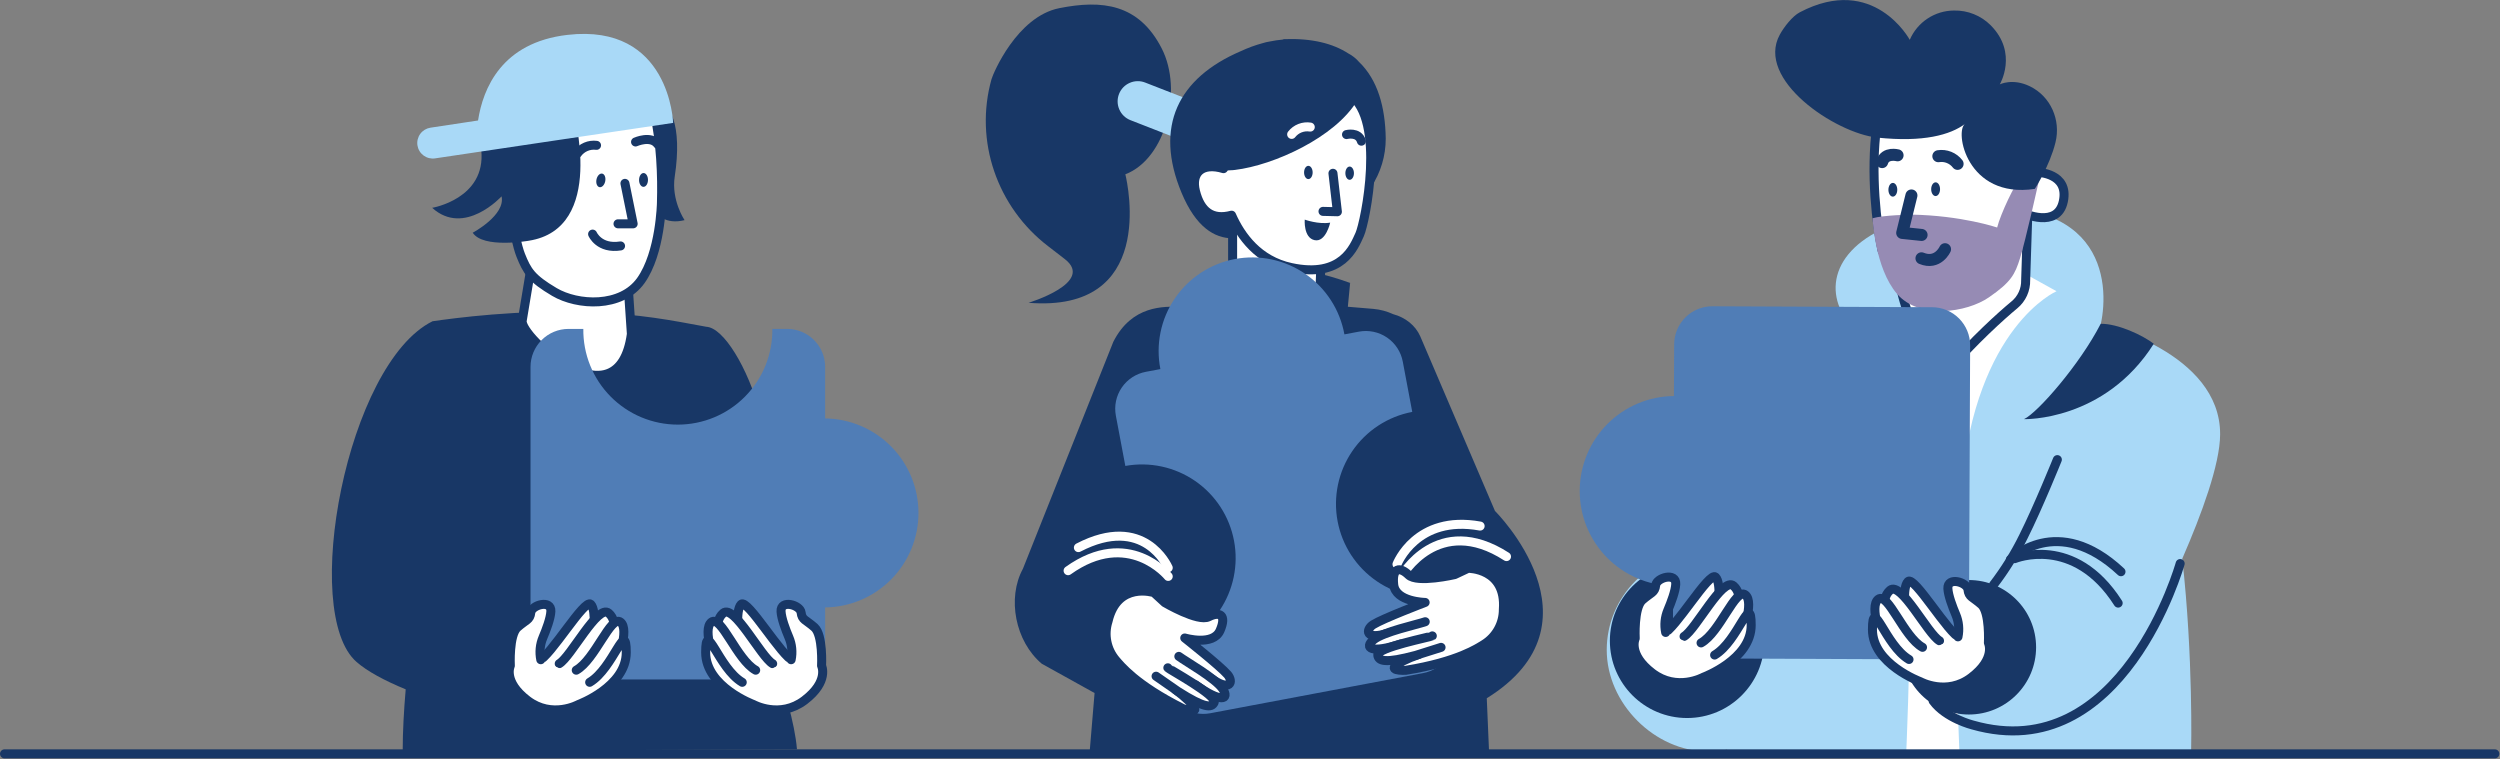 <svg width="1663" height="505" viewBox="0 0 1663 505" fill="none" xmlns="http://www.w3.org/2000/svg">
<rect x="0" y="0" width="1663" height="505" fill="#808080" stroke="none"/>
<g clip-path="url(#clip0)">
<path d="M530.15 498.46C527.02 461.91 501.54 409.4 495.84 359.07C534.24 323.14 492.73 218.5 469.84 217.37C446.76 213.13 426.76 208.89 389.84 207.6C344.25 206.01 303.01 211.49 287.74 213.69C230.67 241.94 199.62 407.69 237.23 440.38C244.35 446.57 255.82 452.77 269.87 458.55C268.67 472.55 267.87 486.55 267.87 499.55L530.15 498.46Z" fill="#183766"/>
<path d="M347.37 213.289L355.62 163.649L417.62 186.919L420 222.199C411.62 283.799 345.55 224.209 347.37 213.289Z" fill="white" stroke="#183766" stroke-width="6" stroke-linecap="round" stroke-linejoin="round"/>
<path d="M433.549 70.309C433.549 70.309 386 100.109 409 128.249C409 128.249 419.25 140.009 427.74 137.709C427.74 137.709 421.54 127.709 428.74 122.589C428.74 122.589 430.89 152.479 455.38 146.439C455.38 146.439 446.38 133.189 448.85 117.339C453.9 84.259 446.299 64.379 433.549 70.309Z" fill="#183766"/>
<path d="M335.06 117.419C335.06 117.419 326 59.069 385 48.999C390.5 48.059 428.22 42.409 435.09 73.689C439.68 94.589 440.55 117.269 439.99 134.889C439.99 134.989 439.42 168.159 426.31 186.589C413.2 205.019 384.15 203.299 368.79 194.219C353.43 185.139 350.62 180.409 346.32 169.639C342.02 158.869 335.11 117.519 335.11 117.519L335.06 117.419Z" fill="white" stroke="#183766" stroke-width="6" stroke-linecap="round" stroke-linejoin="round"/>
<path d="M415.71 121.979L421.17 148.879H411.1" stroke="#183766" stroke-width="6" stroke-linecap="round" stroke-linejoin="round"/>
<path d="M431.037 119.729C431.062 117.188 429.753 115.116 428.113 115.1C426.472 115.084 425.123 117.13 425.098 119.671C425.073 122.211 426.382 124.284 428.023 124.3C429.663 124.316 431.013 122.269 431.037 119.729Z" fill="#183766"/>
<path d="M402.595 120.576C403.094 118.085 402.195 115.804 400.587 115.482C398.979 115.159 397.27 116.917 396.771 119.408C396.271 121.899 397.17 124.179 398.778 124.502C400.386 124.824 402.095 123.067 402.595 120.576Z" fill="#183766"/>
<path d="M384.069 102.13C385.51 100.163 387.452 98.619 389.693 97.66C391.934 96.702 394.392 96.363 396.809 96.68" stroke="#183766" stroke-width="6" stroke-linecap="round" stroke-linejoin="round"/>
<path d="M422.77 94.429C422.77 94.429 433 89.839 437.5 95.999" stroke="#183766" stroke-width="6" stroke-linecap="round" stroke-linejoin="round"/>
<path d="M381.359 73.929C381.359 73.929 403.659 152.109 351.659 160.149C351.659 160.149 321.369 165.499 314.449 154.799C314.449 154.799 336.399 143.139 333.639 130.609C333.639 130.609 308.959 157.669 287.479 138.249C287.479 138.249 323.329 132.249 320.149 100.009C317.869 76.879 373.369 55.169 381.359 73.929Z" fill="#183766"/>
<path d="M286.32 84.939L318 80.149C321.28 58.819 333.7 28.279 377.42 23.209C445.73 15.269 447.77 81.749 447.77 81.749L289.43 105.349C288.09 105.552 286.723 105.489 285.407 105.164C284.091 104.838 282.852 104.257 281.761 103.453C280.67 102.649 279.748 101.637 279.048 100.477C278.348 99.317 277.883 98.029 277.68 96.689C277.477 95.349 277.54 93.982 277.865 92.666C278.191 91.351 278.772 90.112 279.576 89.021C280.38 87.93 281.392 87.008 282.552 86.307C283.713 85.607 285 85.142 286.34 84.939H286.32Z" fill="#A9D9F7"/>
<path d="M394.2 155.729C394.2 155.729 398.52 165.85 412.79 163.6" stroke="#183766" stroke-width="6" stroke-linecap="round" stroke-linejoin="round"/>
<path d="M548.889 278.339V244.059C548.889 237.357 546.227 230.93 541.488 226.19C536.749 221.451 530.321 218.789 523.619 218.789H513.759C513.864 227.111 512.316 235.372 509.204 243.091C506.092 250.81 501.478 257.834 495.63 263.757C489.782 269.679 482.816 274.381 475.137 277.59C467.457 280.799 459.217 282.452 450.894 282.452C442.571 282.452 434.331 280.799 426.652 277.59C418.973 274.381 412.007 269.679 406.159 263.757C400.311 257.834 395.697 250.81 392.585 243.091C389.473 235.372 387.924 227.111 388.029 218.789H378.169C371.468 218.792 365.042 221.455 360.304 226.193C355.565 230.932 352.902 237.358 352.899 244.059V426.759C352.907 433.456 355.573 439.876 360.311 444.608C365.05 449.341 371.473 451.999 378.169 451.999H523.619C530.321 451.999 536.749 449.337 541.488 444.598C546.227 439.859 548.889 433.431 548.889 426.729V404.069C565.425 403.861 581.212 397.145 592.832 385.379C604.451 373.612 610.967 357.741 610.967 341.204C610.967 324.667 604.451 308.796 592.832 297.029C581.212 285.263 565.425 278.548 548.889 278.339V278.339Z" fill="#507DB6"/>
<path d="M531.619 443.46C531.479 443.03 509.539 417.46 508.799 418C508.059 418.54 477.999 432 477.339 433.05C476.679 434.1 475.529 440.14 478.559 445.78C481.589 451.42 484.919 464.28 498.509 465.29C512.099 466.3 531.619 443.46 531.619 443.46Z" fill="white"/>
<path d="M491.499 423.899C491.499 423.899 488.939 406.229 492.999 401.999C497.059 397.769 519.999 436.999 527.889 439.719" fill="white"/>
<path d="M491.499 423.899C491.499 423.899 488.939 406.229 492.999 401.999C497.059 397.769 519.999 436.999 527.889 439.719" stroke="#183766" stroke-width="6" stroke-linecap="round" stroke-linejoin="round"/>
<path d="M479.319 426.999C479.319 426.999 473.859 414.099 481.089 407.859C488.319 401.619 506.149 436.919 513.979 441.489" fill="white"/>
<path d="M479.319 426.999C479.319 426.999 473.859 414.099 481.089 407.859C488.319 401.619 506.149 436.919 513.979 441.489" stroke="#183766" stroke-width="6" stroke-linecap="round" stroke-linejoin="round"/>
<path d="M476.079 441.81C476.079 441.81 466.839 418.7 473.279 413.81C479.719 408.92 490.159 438.89 502.679 445.81" fill="white"/>
<path d="M476.079 441.81C476.079 441.81 466.839 418.7 473.279 413.81C479.719 408.92 490.159 438.89 502.679 445.81" stroke="#183766" stroke-width="6" stroke-linecap="round" stroke-linejoin="round"/>
<path d="M526.259 438.84C527.29 433.859 526.777 428.681 524.789 424C522.519 418.65 519.789 411.37 519.549 406.72C519.099 398.62 532.349 402.42 532.899 407.45C533.449 412.48 535.969 412.19 541.769 417.31C547.569 422.43 546.509 442.85 546.509 442.85C546.509 442.85 551.609 453.32 535.169 465.85C518.729 478.38 501.169 468.63 501.169 468.63C501.169 468.63 469.399 456.89 469.409 434C469.419 411.11 477.839 444.48 493.739 453.87" fill="white"/>
<path d="M526.259 438.84C527.29 433.859 526.777 428.681 524.789 424C522.519 418.65 519.789 411.37 519.549 406.72C519.099 398.62 532.349 402.42 532.899 407.45C533.449 412.48 535.969 412.19 541.769 417.31C547.569 422.43 546.509 442.85 546.509 442.85C546.509 442.85 551.609 453.32 535.169 465.85C518.729 478.38 501.169 468.63 501.169 468.63C501.169 468.63 469.399 456.89 469.409 434C469.419 411.11 477.839 444.48 493.739 453.87" stroke="#183766" stroke-width="6" stroke-linecap="round" stroke-linejoin="round"/>
<path d="M354.369 443.46C354.519 443.03 376.449 417.46 377.189 418C377.929 418.54 407.989 432 408.649 433.05C409.309 434.1 410.469 440.14 407.429 445.78C404.389 451.42 401.069 464.28 387.479 465.29C373.889 466.3 354.369 443.46 354.369 443.46Z" fill="white"/>
<path d="M394.499 423.899C394.499 423.899 397.049 406.229 392.999 401.999C388.949 397.769 365.999 436.999 358.109 439.719" fill="white"/>
<path d="M394.499 423.899C394.499 423.899 397.049 406.229 392.999 401.999C388.949 397.769 365.999 436.999 358.109 439.719" stroke="#183766" stroke-width="6" stroke-linecap="round" stroke-linejoin="round"/>
<path d="M406.669 426.999C406.669 426.999 412.139 414.099 404.899 407.859C397.659 401.619 379.839 436.909 371.999 441.479" fill="white"/>
<path d="M406.669 426.999C406.669 426.999 412.139 414.099 404.899 407.859C397.659 401.619 379.839 436.909 371.999 441.479" stroke="#183766" stroke-width="6" stroke-linecap="round" stroke-linejoin="round"/>
<path d="M409.909 441.81C409.909 441.81 419.149 418.7 412.719 413.81C406.289 408.92 395.829 438.89 383.319 445.81" fill="white"/>
<path d="M409.909 441.81C409.909 441.81 419.149 418.7 412.719 413.81C406.289 408.92 395.829 438.89 383.319 445.81" stroke="#183766" stroke-width="6" stroke-linecap="round" stroke-linejoin="round"/>
<path d="M359.729 438.84C358.703 433.858 359.216 428.683 361.199 424C363.469 418.65 366.199 411.37 366.439 406.72C366.889 398.62 353.649 402.42 353.089 407.45C352.529 412.48 350.019 412.19 344.219 417.31C338.419 422.43 339.479 442.85 339.479 442.85C339.479 442.85 334.379 453.32 350.819 465.85C367.259 478.38 384.819 468.63 384.819 468.63C384.819 468.63 416.599 456.89 416.589 434C416.579 411.11 408.149 444.48 392.249 453.87" fill="white"/>
<path d="M359.729 438.84C358.703 433.858 359.216 428.683 361.199 424C363.469 418.65 366.199 411.37 366.439 406.72C366.889 398.62 353.649 402.42 353.089 407.45C352.529 412.48 350.019 412.19 344.219 417.31C338.419 422.43 339.479 442.85 339.479 442.85C339.479 442.85 334.379 453.32 350.819 465.85C367.259 478.38 384.819 468.63 384.819 468.63C384.819 468.63 416.599 456.89 416.589 434C416.579 411.11 408.149 444.48 392.249 453.87" stroke="#183766" stroke-width="6" stroke-linecap="round" stroke-linejoin="round"/>
<path d="M884.871 213.53L818.051 203L810.871 180.3C823.341 172.36 865.391 176.14 898.131 188.23L884.871 213.58" fill="#183766"/>
<path d="M994.451 339.88L944.731 223.67C941.541 216.47 934.841 211.14 926.731 208.99C922.543 207.05 918.049 205.855 913.451 205.46L896.591 204.05L898.101 188.18C898.101 188.18 895.751 193.89 877.201 197.37C852.121 202.08 810.841 180.25 810.841 180.25V204.85L785.271 204.12C774.271 203.8 752.921 202.93 740.561 227.41L680.451 378.33C669.801 397.82 675.311 426.67 693.011 441.53L728.111 461L724.851 500L990.481 499.09L989.001 464.48C1069.69 414.37 994.451 339.88 994.451 339.88Z" fill="#183766"/>
<path d="M777.101 383.43C777.101 383.43 750.741 350.83 710.501 379.62" stroke="white" stroke-width="6" stroke-linecap="round" stroke-linejoin="round"/>
<path d="M777.101 377.699C776.671 376.829 761.101 341.529 717.351 364.269" stroke="white" stroke-width="6" stroke-linecap="round" stroke-linejoin="round"/>
<path d="M932.271 383.429C932.271 383.429 956.271 340.669 1002.13 370.239" stroke="white" stroke-width="6" stroke-linecap="round" stroke-linejoin="round"/>
<path d="M929.281 375.319C929.281 375.319 942.101 342.189 984.581 349.939" stroke="white" stroke-width="6" stroke-linecap="round" stroke-linejoin="round"/>
<path d="M819.931 202.09V134.93L878.891 170.46L877.511 206.54L819.931 202.09Z" fill="white" stroke="#183766" stroke-width="6" stroke-linecap="round" stroke-linejoin="round"/>
<path d="M898 62.93C874 46.31 852.36 40.22 818.5 83.62L813.87 112.19C799.64 107.9 792.14 114.84 795.24 127.25C798.57 140.62 806.32 146.63 819.24 143.15C825.41 157.15 837.09 173.26 858.8 177.96C892.8 185.33 900.65 164.29 904.44 156.02C908.23 147.75 922 79.56 898 62.93Z" fill="white" stroke="#183766" stroke-width="6" stroke-linecap="round" stroke-linejoin="round"/>
<path d="M886.681 115.271L889.621 140.851L880.061 140.611" stroke="#183766" stroke-width="6" stroke-linecap="round" stroke-linejoin="round"/>
<path d="M897.79 119.61C899.364 119.61 900.64 117.636 900.64 115.2C900.64 112.764 899.364 110.79 897.79 110.79C896.216 110.79 894.94 112.764 894.94 115.2C894.94 117.636 896.216 119.61 897.79 119.61Z" fill="#183766"/>
<path d="M870.321 119.13C871.895 119.13 873.171 117.155 873.171 114.72C873.171 112.284 871.895 110.31 870.321 110.31C868.747 110.31 867.471 112.284 867.471 114.72C867.471 117.155 868.747 119.13 870.321 119.13Z" fill="#183766"/>
<path d="M895.701 89.51C895.701 89.51 903.621 87.45 905.601 93.92" stroke="#183766" stroke-width="6" stroke-linecap="round" stroke-linejoin="round"/>
<path d="M867.911 146.09C867.911 146.09 877.081 149.42 884.841 148.09C884.841 148.09 881.931 161.36 874.451 159.75C866.971 158.14 867.911 146.09 867.911 146.09Z" fill="#183766"/>
<path d="M772.79 32.25C757.54 2.4 733 -0.21 704.68 5.42C676.36 11.05 660.55 49.12 659.56 52.65C648.01 93.82 663.3 137.83 697.26 163.81C701.03 166.68 704.8 169.6 708.41 172.42C728.41 188.05 684.16 201.42 684.16 201.42C768.85 208.21 750.38 123.42 748.58 115.94C775.68 105.59 787 60 772.79 32.25Z" fill="#183766"/>
<path d="M761.763 54.91C754.847 52.214 747.056 55.632 744.361 62.545C741.665 69.458 745.087 77.248 752.002 79.945L801.047 99.066C807.962 101.762 815.754 98.344 818.449 91.431C821.144 84.518 817.723 76.728 810.807 74.032L761.763 54.91Z" fill="#A9D9F7"/>
<path d="M921.79 92.119C921.49 71.339 916.5 53.119 903.95 41.119C901.969 38.834 899.574 36.945 896.89 35.549C886.65 28.919 872.75 25.369 854.31 26.029C853.918 26.054 853.534 26.156 853.18 26.329C850.292 26.593 847.421 27.02 844.58 27.609C843.023 27.855 841.485 28.216 839.98 28.689C834.894 30.066 829.939 31.887 825.17 34.129C783.81 51.919 767.53 83.999 786 128.309C795.54 151.149 807.92 158.499 819.89 158.519V144.689C818.89 142.489 817.18 143.339 817.18 143.339C804.3 146.819 798.54 140.619 795.18 127.249C793.56 120.789 794.83 115.819 798.41 113.139L798.69 112.929C798.83 112.829 798.98 112.739 799.13 112.649L799.42 112.469L799.91 112.209L800.2 112.079C800.379 111.989 800.563 111.909 800.75 111.839L801.02 111.739C801.22 111.669 801.43 111.589 801.64 111.529H801.83C802.996 111.198 804.199 111.013 805.41 110.979H805.5C805.8 110.979 806.11 110.979 806.43 110.979H806.61C806.92 110.979 807.24 110.979 807.55 110.979H807.76L808.76 111.079H808.91C810.573 111.308 812.215 111.669 813.82 112.159V112.159C814.92 112.489 814.11 113.009 815.3 113.479L818.3 113.269C819.3 113.269 820.38 113.169 821.48 113.039C847.59 109.899 888.15 91.219 902.6 67.219C912.8 79.579 913.91 103.949 912.04 124.479C918.431 114.9 921.825 103.635 921.79 92.119V92.119Z" fill="#183766"/>
<path d="M859.211 89.4C860.65 87.554 862.557 86.128 864.735 85.272C866.913 84.415 869.28 84.159 871.591 84.529" stroke="#FFFDFD" stroke-width="6" stroke-linecap="round" stroke-linejoin="round"/>
<path d="M939.431 274L933.141 240.62C932.54 237.384 931.307 234.298 929.51 231.54C927.714 228.782 925.391 226.405 922.675 224.547C919.958 222.689 916.901 221.386 913.679 220.712C910.458 220.038 907.135 220.007 903.901 220.62L894.301 222.43C892.837 214.343 889.788 206.625 885.329 199.722C880.869 192.819 875.088 186.866 868.318 182.207C861.547 177.548 853.922 174.275 845.881 172.576C837.84 170.878 829.542 170.787 821.466 172.31C813.39 173.832 805.695 176.938 798.824 181.448C791.954 185.958 786.044 191.783 781.435 198.587C776.825 205.392 773.608 213.041 771.969 221.094C770.329 229.147 770.299 237.445 771.881 245.51L762.281 247.32C759.045 247.921 755.959 249.154 753.201 250.95C750.443 252.746 748.066 255.07 746.208 257.786C744.35 260.503 743.046 263.56 742.372 266.782C741.698 270.003 741.667 273.326 742.281 276.56L748.571 309.94C764.749 307.013 781.429 310.6 794.973 319.92C808.518 329.241 817.828 343.538 820.874 359.694C823.92 375.851 820.455 392.557 811.234 406.169C802.013 419.781 787.785 429.196 771.651 432.36L775.821 454.45C776.421 457.686 777.655 460.772 779.451 463.53C781.247 466.288 783.57 468.665 786.287 470.523C789.004 472.381 792.061 473.685 795.282 474.359C798.504 475.032 801.827 475.064 805.061 474.45L946.681 447.75C949.917 447.149 953.003 445.916 955.761 444.12C958.519 442.324 960.896 440.001 962.754 437.284C964.612 434.567 965.915 431.51 966.589 428.289C967.263 425.067 967.294 421.744 966.681 418.51L962.521 396.41C954.483 397.926 946.226 397.844 938.22 396.169C930.214 394.494 922.616 391.258 915.861 386.647C909.105 382.036 903.324 376.139 898.848 369.293C894.371 362.448 891.287 354.788 889.771 346.75C888.255 338.712 888.337 330.455 890.012 322.449C891.687 314.443 894.922 306.846 899.534 300.09C904.145 293.335 910.042 287.554 916.888 283.077C923.733 278.601 931.393 275.516 939.431 274V274Z" fill="#507DB6"/>
<path d="M805.28 451.06C818.79 460.65 820.55 453.38 816.59 448.73C811.59 442.92 788.1 424.39 788.1 424.39C788.1 424.39 806.97 430.01 811.59 419.39C816.21 408.77 811.16 406.68 804.05 410.29C796.94 413.9 774.85 400.88 774.85 400.88L767.61 394.23C767.61 394.23 743.31 386.41 737.06 413.29C735.646 417.704 735.387 422.407 736.308 426.95C737.229 431.493 739.299 435.725 742.32 439.24C745.21 442.51 755.22 455.54 786.95 471.39C786.95 471.39 801.83 476.92 790.69 466.17C787.926 463.518 784.99 461.053 781.9 458.79" fill="white"/>
<path d="M805.28 451.06C818.79 460.65 820.55 453.38 816.59 448.73C811.59 442.92 788.1 424.39 788.1 424.39C788.1 424.39 806.97 430.01 811.59 419.39C816.21 408.77 811.16 406.68 804.05 410.29C796.94 413.9 774.85 400.88 774.85 400.88L767.61 394.23C767.61 394.23 743.31 386.41 737.06 413.29C735.646 417.704 735.387 422.407 736.308 426.95C737.229 431.493 739.299 435.725 742.32 439.24C745.21 442.51 755.22 455.54 786.95 471.39C786.95 471.39 801.83 476.92 790.69 466.17C787.926 463.518 784.99 461.053 781.9 458.79" stroke="#183766" stroke-width="6" stroke-linecap="round" stroke-linejoin="round"/>
<path d="M784.16 436.62C788.89 440.13 808.65 451.23 813.37 458.31C818.09 465.39 812.18 467.75 795.29 455.54" fill="white"/>
<path d="M784.16 436.62C788.89 440.13 808.65 451.23 813.37 458.31C818.09 465.39 812.18 467.75 795.29 455.54" stroke="#183766" stroke-width="6" stroke-linecap="round" stroke-linejoin="round"/>
<path d="M776.85 444.22C777.37 445.08 809.78 462.62 807.68 467.22C805.95 470.98 801.33 471.22 783.41 459.82L769.021 449.82" fill="white"/>
<path d="M776.85 444.22C777.37 445.08 809.78 462.62 807.68 467.22C805.95 470.98 801.33 471.22 783.41 459.82L769.021 449.82" stroke="#183766" stroke-width="6" stroke-linecap="round" stroke-linejoin="round"/>
<path d="M923.59 421.059C907.84 426.179 908.33 418.719 913.49 415.459C920 411.389 948 400.739 948 400.739C948 400.739 928.31 400.459 927.08 388.909C925.85 377.359 931.29 376.909 937 382.469C942.71 388.029 967.68 382.219 967.68 382.219L976.58 378.029C976.58 378.029 1002.1 377.809 1000.04 405.329C1000.07 409.967 998.915 414.535 996.68 418.598C994.444 422.661 991.205 426.084 987.27 428.539C983.54 430.799 970.1 440.239 935.08 445.889C935.08 445.889 919.22 446.729 933.08 439.789C936.512 438.086 940.053 436.613 943.68 435.379" fill="white"/>
<path d="M923.59 421.059C907.84 426.179 908.33 418.719 913.49 415.459C920 411.389 948 400.739 948 400.739C948 400.739 928.31 400.459 927.08 388.909C925.85 377.359 931.29 376.909 937 382.469C942.71 388.029 967.68 382.219 967.68 382.219L976.58 378.029C976.58 378.029 1002.1 377.809 1000.04 405.329C1000.07 409.967 998.915 414.535 996.68 418.598C994.444 422.661 991.205 426.084 987.27 428.539C983.54 430.799 970.1 440.239 935.08 445.889C935.08 445.889 919.22 446.729 933.08 439.789C936.512 438.086 940.053 436.613 943.68 435.379" stroke="#183766" stroke-width="6" stroke-linecap="round" stroke-linejoin="round"/>
<path d="M948.06 413.579C942.5 415.519 920.32 420.209 913.71 425.579C907.1 430.949 912.03 434.939 931.79 428.339" fill="white"/>
<path d="M948.06 413.579C942.5 415.519 920.32 420.209 913.71 425.579C907.1 430.949 912.03 434.939 931.79 428.339" stroke="#183766" stroke-width="6" stroke-linecap="round" stroke-linejoin="round"/>
<path d="M952.771 422.999C952.011 423.659 915.851 430.729 916.481 435.739C917.001 439.839 921.361 441.399 941.851 435.919L958.591 430.629" fill="white"/>
<path d="M952.771 422.999C952.011 423.659 915.851 430.729 916.481 435.739C917.001 439.839 921.361 441.399 941.851 435.919L958.591 430.629" stroke="#183766" stroke-width="6" stroke-linecap="round" stroke-linejoin="round"/>
<path d="M1476.83 288.999C1477.09 234.379 1397.43 215.599 1397.43 215.599C1403.43 188.459 1400.68 121.439 1287.15 141.939C1229 151.999 1212.55 182.529 1224.91 207.279C1202.29 218.499 1145.83 299.429 1145.83 299.429L1146.89 368.989C1142.58 368.091 1138.2 367.629 1133.8 367.609C1116.64 367.54 1100.15 374.291 1087.96 386.377C1075.77 398.462 1068.88 414.894 1068.8 432.059C1068.65 467.809 1100.54 499.789 1136.29 499.939C1140.52 499.96 1144.74 499.521 1148.88 498.629V499.949L1457.55 499.149C1457.55 499.149 1459.01 437.289 1451.64 371.629C1464.56 341.999 1476.74 308.859 1476.83 288.999Z" fill="#A9D9F7"/>
<path d="M1347.4 182.319L1368 193.729C1368 193.729 1314.41 216.869 1304.73 323.729C1298.44 393.159 1303.44 501.449 1303.44 501.449L1268.02 500.899C1268.02 500.899 1277.57 286.189 1262.13 251.249C1246.69 216.309 1263.72 214.109 1271.52 206.849C1279.32 199.589 1347.4 182.319 1347.4 182.319Z" fill="white"/>
<path d="M1122.26 477.63C1150.63 477.63 1173.63 454.631 1173.63 426.26C1173.63 397.889 1150.63 374.89 1122.26 374.89C1093.89 374.89 1070.89 397.889 1070.89 426.26C1070.89 454.631 1093.89 477.63 1122.26 477.63Z" fill="#183766"/>
<path d="M1309.68 475.299C1334.38 475.299 1354.41 455.273 1354.41 430.569C1354.41 405.865 1334.38 385.839 1309.68 385.839C1284.98 385.839 1264.95 405.865 1264.95 430.569C1264.95 455.273 1284.98 475.299 1309.68 475.299Z" fill="#183766"/>
<path d="M1346.37 278.799C1355.27 274.749 1383.59 242.359 1397.37 215.389C1408.87 215.219 1425.49 223.089 1432.7 228.679C1400 280.369 1346.32 278.879 1346.37 278.799Z" fill="#183766"/>
<path d="M1340.14 371.629C1340.14 371.629 1379.63 355.129 1409 401.179" stroke="#183766" stroke-width="6" stroke-linecap="round" stroke-linejoin="round"/>
<path d="M1337.3 372.179C1337.3 372.179 1368.43 340.599 1410.88 380.309" stroke="#183766" stroke-width="6" stroke-linecap="round" stroke-linejoin="round"/>
<path d="M1450.24 374.879C1450.24 374.879 1412.13 510.879 1312.16 482.249C1312.16 482.249 1294.4 477.819 1285.92 466.249" stroke="#183766" stroke-width="6" stroke-linecap="round" stroke-linejoin="round"/>
<path d="M1326.1 388.999C1333.77 378.98 1340.43 368.232 1346 356.909C1355.84 337.279 1368.55 305.739 1368.55 305.739" stroke="#183766" stroke-width="6" stroke-linecap="round" stroke-linejoin="round"/>
<path d="M1349 138.999L1347.47 186.389C1347.55 189.501 1346.92 192.591 1345.63 195.425C1344.34 198.259 1342.43 200.763 1340.03 202.749C1330.85 210.389 1314.03 225.459 1292.9 249.309C1292.9 249.309 1266.54 221.239 1262.09 177.409L1349 138.999Z" fill="white" stroke="#183766" stroke-width="6" stroke-linecap="round" stroke-linejoin="round"/>
<path d="M1355.43 114.62C1355.43 114.62 1376.43 115.12 1372.55 133.85C1368.67 152.58 1345.62 141.64 1345.62 141.64L1348.83 115L1355.43 114.62Z" fill="white" stroke="#183766" stroke-width="6" stroke-linecap="round" stroke-linejoin="round"/>
<path d="M1296 55.26C1290.48 54.78 1252.66 52.26 1248.39 83.78C1244.12 115.3 1248.39 150.18 1251.86 166.11C1255.33 182.04 1327.74 174.98 1331.86 173.58C1335.98 172.18 1340.86 167.39 1340.86 167.39L1351 119C1351 119 1355.3 60.44 1296 55.26Z" fill="white" stroke="#183766" stroke-width="6" stroke-linecap="round" stroke-linejoin="round"/>
<path d="M1344 118.529C1340.45 121.989 1330.86 141.999 1328.5 151.339C1328.5 151.339 1305.02 143.339 1271.34 142.759C1271.34 142.759 1252.97 143.049 1245.64 145.169C1245.64 145.169 1247.08 178.279 1261.9 195.479C1276.72 212.679 1308.22 208.019 1323.04 197.779C1337.86 187.539 1340.31 182.629 1343.78 171.619C1347.25 160.609 1356.45 119.549 1356.45 119.549L1344 118.529Z" fill="#968BB4"/>
<path d="M1353.56 125.65C1353.56 125.65 1363.46 110.46 1367.33 94.65C1370.96 79.78 1364.11 64.15 1350.33 57.43C1338.83 51.79 1330.26 56.13 1330.26 56.13C1330.26 56.13 1342.58 35.35 1324.26 16.87C1321.07 13.652 1317.25 11.117 1313.04 9.42C1308.84 7.724 1304.33 6.9 1299.8 7C1293.53 7.031 1287.41 8.892 1282.18 12.354C1276.95 15.816 1272.85 20.729 1270.37 26.49C1270.37 26.49 1246.55 -17.72 1197.23 8.17C1192.23 10.78 1186.63 18.1 1183.93 23.03C1167.55 52.91 1220.93 88.62 1248.84 91.54C1279.45 94.76 1297.39 89.76 1307.29 82.31C1299.93 86.65 1308 132.5 1353.56 125.65Z" fill="#183766"/>
<path d="M1293.84 165.77C1293.84 165.77 1289.08 176.33 1278.16 171.83" stroke="#183766" stroke-width="8" stroke-linecap="round" stroke-linejoin="round"/>
<path d="M1271.48 130.02L1265.34 154.93L1278.23 156.28" stroke="#183766" stroke-width="8" stroke-linecap="round" stroke-linejoin="round"/>
<path d="M1262.07 126.246C1262.08 123.722 1260.77 121.67 1259.14 121.663C1257.51 121.656 1256.18 123.696 1256.17 126.22C1256.16 128.744 1257.47 130.796 1259.1 130.803C1260.73 130.81 1262.06 128.77 1262.07 126.246Z" fill="#183766"/>
<path d="M1290.52 125.864C1290.53 123.34 1289.22 121.288 1287.59 121.281C1285.96 121.274 1284.63 123.314 1284.62 125.838C1284.61 128.362 1285.92 130.414 1287.55 130.421C1289.18 130.428 1290.51 128.388 1290.52 125.864Z" fill="#183766"/>
<path d="M1302.19 109C1300.71 107.082 1298.74 105.597 1296.49 104.7C1294.24 103.803 1291.78 103.527 1289.39 103.9" stroke="#183766" stroke-width="8" stroke-linecap="round" stroke-linejoin="round"/>
<path d="M1262.26 103.31C1262.26 103.31 1254.08 101.14 1252 107.83" stroke="#183766" stroke-width="8" stroke-linecap="round" stroke-linejoin="round"/>
<path d="M1285.27 204.36L1139.15 203.73C1135.82 203.715 1132.51 204.358 1129.43 205.62C1126.34 206.883 1123.53 208.741 1121.16 211.088C1118.8 213.436 1116.91 216.227 1115.62 219.302C1114.34 222.377 1113.66 225.675 1113.65 229.01L1113.5 263.45C1096.88 263.575 1080.98 270.248 1069.24 282.02C1057.51 293.793 1050.89 309.716 1050.82 326.338C1050.75 342.959 1057.23 358.939 1068.86 370.811C1080.5 382.684 1096.34 389.492 1112.96 389.76L1112.86 412.55C1112.84 419.276 1115.49 425.734 1120.23 430.506C1124.97 435.278 1131.41 437.973 1138.14 438L1284.26 438.63C1287.59 438.644 1290.9 438.002 1293.98 436.74C1297.07 435.478 1299.87 433.621 1302.24 431.274C1304.61 428.927 1306.49 426.138 1307.78 423.064C1309.06 419.99 1309.74 416.693 1309.75 413.36L1310.54 229.82C1310.56 223.094 1307.91 216.634 1303.17 211.86C1298.44 207.087 1292 204.389 1285.27 204.36V204.36Z" fill="#507DB6"/>
<path d="M1102.6 425.32C1102.74 424.88 1124.68 399.26 1125.42 399.86C1126.16 400.46 1156.21 413.86 1156.87 414.91C1157.53 415.96 1158.69 421.99 1155.66 427.63C1152.63 433.27 1149.3 446.14 1135.66 447.15C1122.02 448.16 1102.6 425.32 1102.6 425.32Z" fill="white"/>
<path d="M1142.72 405.75C1142.72 405.75 1145.28 388.09 1141.2 383.9C1137.12 379.71 1114.2 418.9 1106.31 421.62" fill="white"/>
<path d="M1142.72 405.75C1142.72 405.75 1145.28 388.09 1141.2 383.9C1137.12 379.71 1114.2 418.9 1106.31 421.62" stroke="#183766" stroke-width="6" stroke-linecap="round" stroke-linejoin="round"/>
<path d="M1154.89 408.85C1154.89 408.85 1160.36 395.94 1153.13 389.7C1145.9 383.46 1128.07 418.76 1120.24 423.33" fill="white"/>
<path d="M1154.89 408.85C1154.89 408.85 1160.36 395.94 1153.13 389.7C1145.9 383.46 1128.07 418.76 1120.24 423.33" stroke="#183766" stroke-width="6" stroke-linecap="round" stroke-linejoin="round"/>
<path d="M1158.14 423.67C1158.14 423.67 1167.38 400.56 1160.94 395.67C1154.5 390.78 1144.06 420.76 1131.54 427.67" fill="white"/>
<path d="M1158.14 423.67C1158.14 423.67 1167.38 400.56 1160.94 395.67C1154.5 390.78 1144.06 420.76 1131.54 427.67" stroke="#183766" stroke-width="6" stroke-linecap="round" stroke-linejoin="round"/>
<path d="M1108 420.7C1106.97 415.719 1107.48 410.542 1109.47 405.86C1111.74 400.5 1114.47 393.23 1114.71 388.57C1115.16 380.47 1101.91 384.28 1101.36 389.3C1100.81 394.32 1098.29 394.05 1092.48 399.16C1086.67 404.27 1087.75 424.7 1087.75 424.7C1087.75 424.7 1082.65 435.17 1099.09 447.7C1115.53 460.23 1133.09 450.48 1133.09 450.48C1133.09 450.48 1164.9 438.75 1164.89 415.86C1164.88 392.97 1156.46 426.34 1140.56 435.74" fill="white"/>
<path d="M1108 420.7C1106.97 415.719 1107.48 410.542 1109.47 405.86C1111.74 400.5 1114.47 393.23 1114.71 388.57C1115.16 380.47 1101.91 384.28 1101.36 389.3C1100.81 394.32 1098.29 394.05 1092.48 399.16C1086.67 404.27 1087.75 424.7 1087.75 424.7C1087.75 424.7 1082.65 435.17 1099.09 447.7C1115.53 460.23 1133.09 450.48 1133.09 450.48C1133.09 450.48 1164.9 438.75 1164.89 415.86C1164.88 392.97 1156.46 426.34 1140.56 435.74" stroke="#183766" stroke-width="6" stroke-linecap="round" stroke-linejoin="round"/>
<path d="M1307.8 428.25C1307.66 427.81 1285.73 402.19 1284.98 402.79C1284.23 403.39 1254.19 416.79 1253.53 417.79C1252.87 418.79 1251.71 424.87 1254.74 430.51C1257.77 436.15 1261.11 449.02 1274.74 450.03C1288.37 451.04 1307.8 428.25 1307.8 428.25Z" fill="white"/>
<path d="M1267.68 408.68C1267.68 408.68 1265.12 391.02 1269.2 386.83C1273.28 382.64 1296.2 421.83 1304.09 424.55" fill="white"/>
<path d="M1267.68 408.68C1267.68 408.68 1265.12 391.02 1269.2 386.83C1273.28 382.64 1296.2 421.83 1304.09 424.55" stroke="#183766" stroke-width="6" stroke-linecap="round" stroke-linejoin="round"/>
<path d="M1255.51 411.78C1255.51 411.78 1250.04 398.87 1257.28 392.63C1264.52 386.39 1282.28 421.69 1290.17 426.26" fill="white"/>
<path d="M1255.51 411.78C1255.51 411.78 1250.04 398.87 1257.28 392.63C1264.52 386.39 1282.28 421.69 1290.17 426.26" stroke="#183766" stroke-width="6" stroke-linecap="round" stroke-linejoin="round"/>
<path d="M1252.26 426.6C1252.26 426.6 1243.02 403.49 1249.46 398.6C1255.9 393.71 1266.35 423.68 1278.86 430.6" fill="white"/>
<path d="M1252.26 426.6C1252.26 426.6 1243.02 403.49 1249.46 398.6C1255.9 393.71 1266.35 423.68 1278.86 430.6" stroke="#183766" stroke-width="6" stroke-linecap="round" stroke-linejoin="round"/>
<path d="M1302.44 423.63C1303.47 418.649 1302.96 413.472 1300.97 408.79C1298.71 403.43 1295.97 396.16 1295.73 391.51C1295.28 383.4 1308.53 387.21 1309.09 392.23C1309.65 397.25 1312.15 396.98 1317.96 402.1C1323.77 407.22 1322.69 427.64 1322.69 427.64C1322.69 427.64 1327.79 438.11 1311.35 450.64C1294.91 463.17 1277.35 453.43 1277.35 453.43C1277.35 453.43 1245.54 441.69 1245.55 418.8C1245.56 395.91 1253.98 429.28 1269.88 438.68" fill="white"/>
<path d="M1302.44 423.63C1303.47 418.649 1302.96 413.472 1300.97 408.79C1298.71 403.43 1295.97 396.16 1295.73 391.51C1295.28 383.4 1308.53 387.21 1309.09 392.23C1309.65 397.25 1312.15 396.98 1317.96 402.1C1323.77 407.22 1322.69 427.64 1322.69 427.64C1322.69 427.64 1327.79 438.11 1311.35 450.64C1294.91 463.17 1277.35 453.43 1277.35 453.43C1277.35 453.43 1245.54 441.69 1245.55 418.8C1245.56 395.91 1253.98 429.28 1269.88 438.68" stroke="#183766" stroke-width="6" stroke-linecap="round" stroke-linejoin="round"/>
<path d="M3 501.46H1659.57" stroke="#183766" stroke-width="6" stroke-linecap="round" stroke-linejoin="round"/>
</g>
<defs>
<clipPath id="clip0">
<rect width="1662.57" height="504.46" fill="white"/>
</clipPath>
</defs>
</svg>
